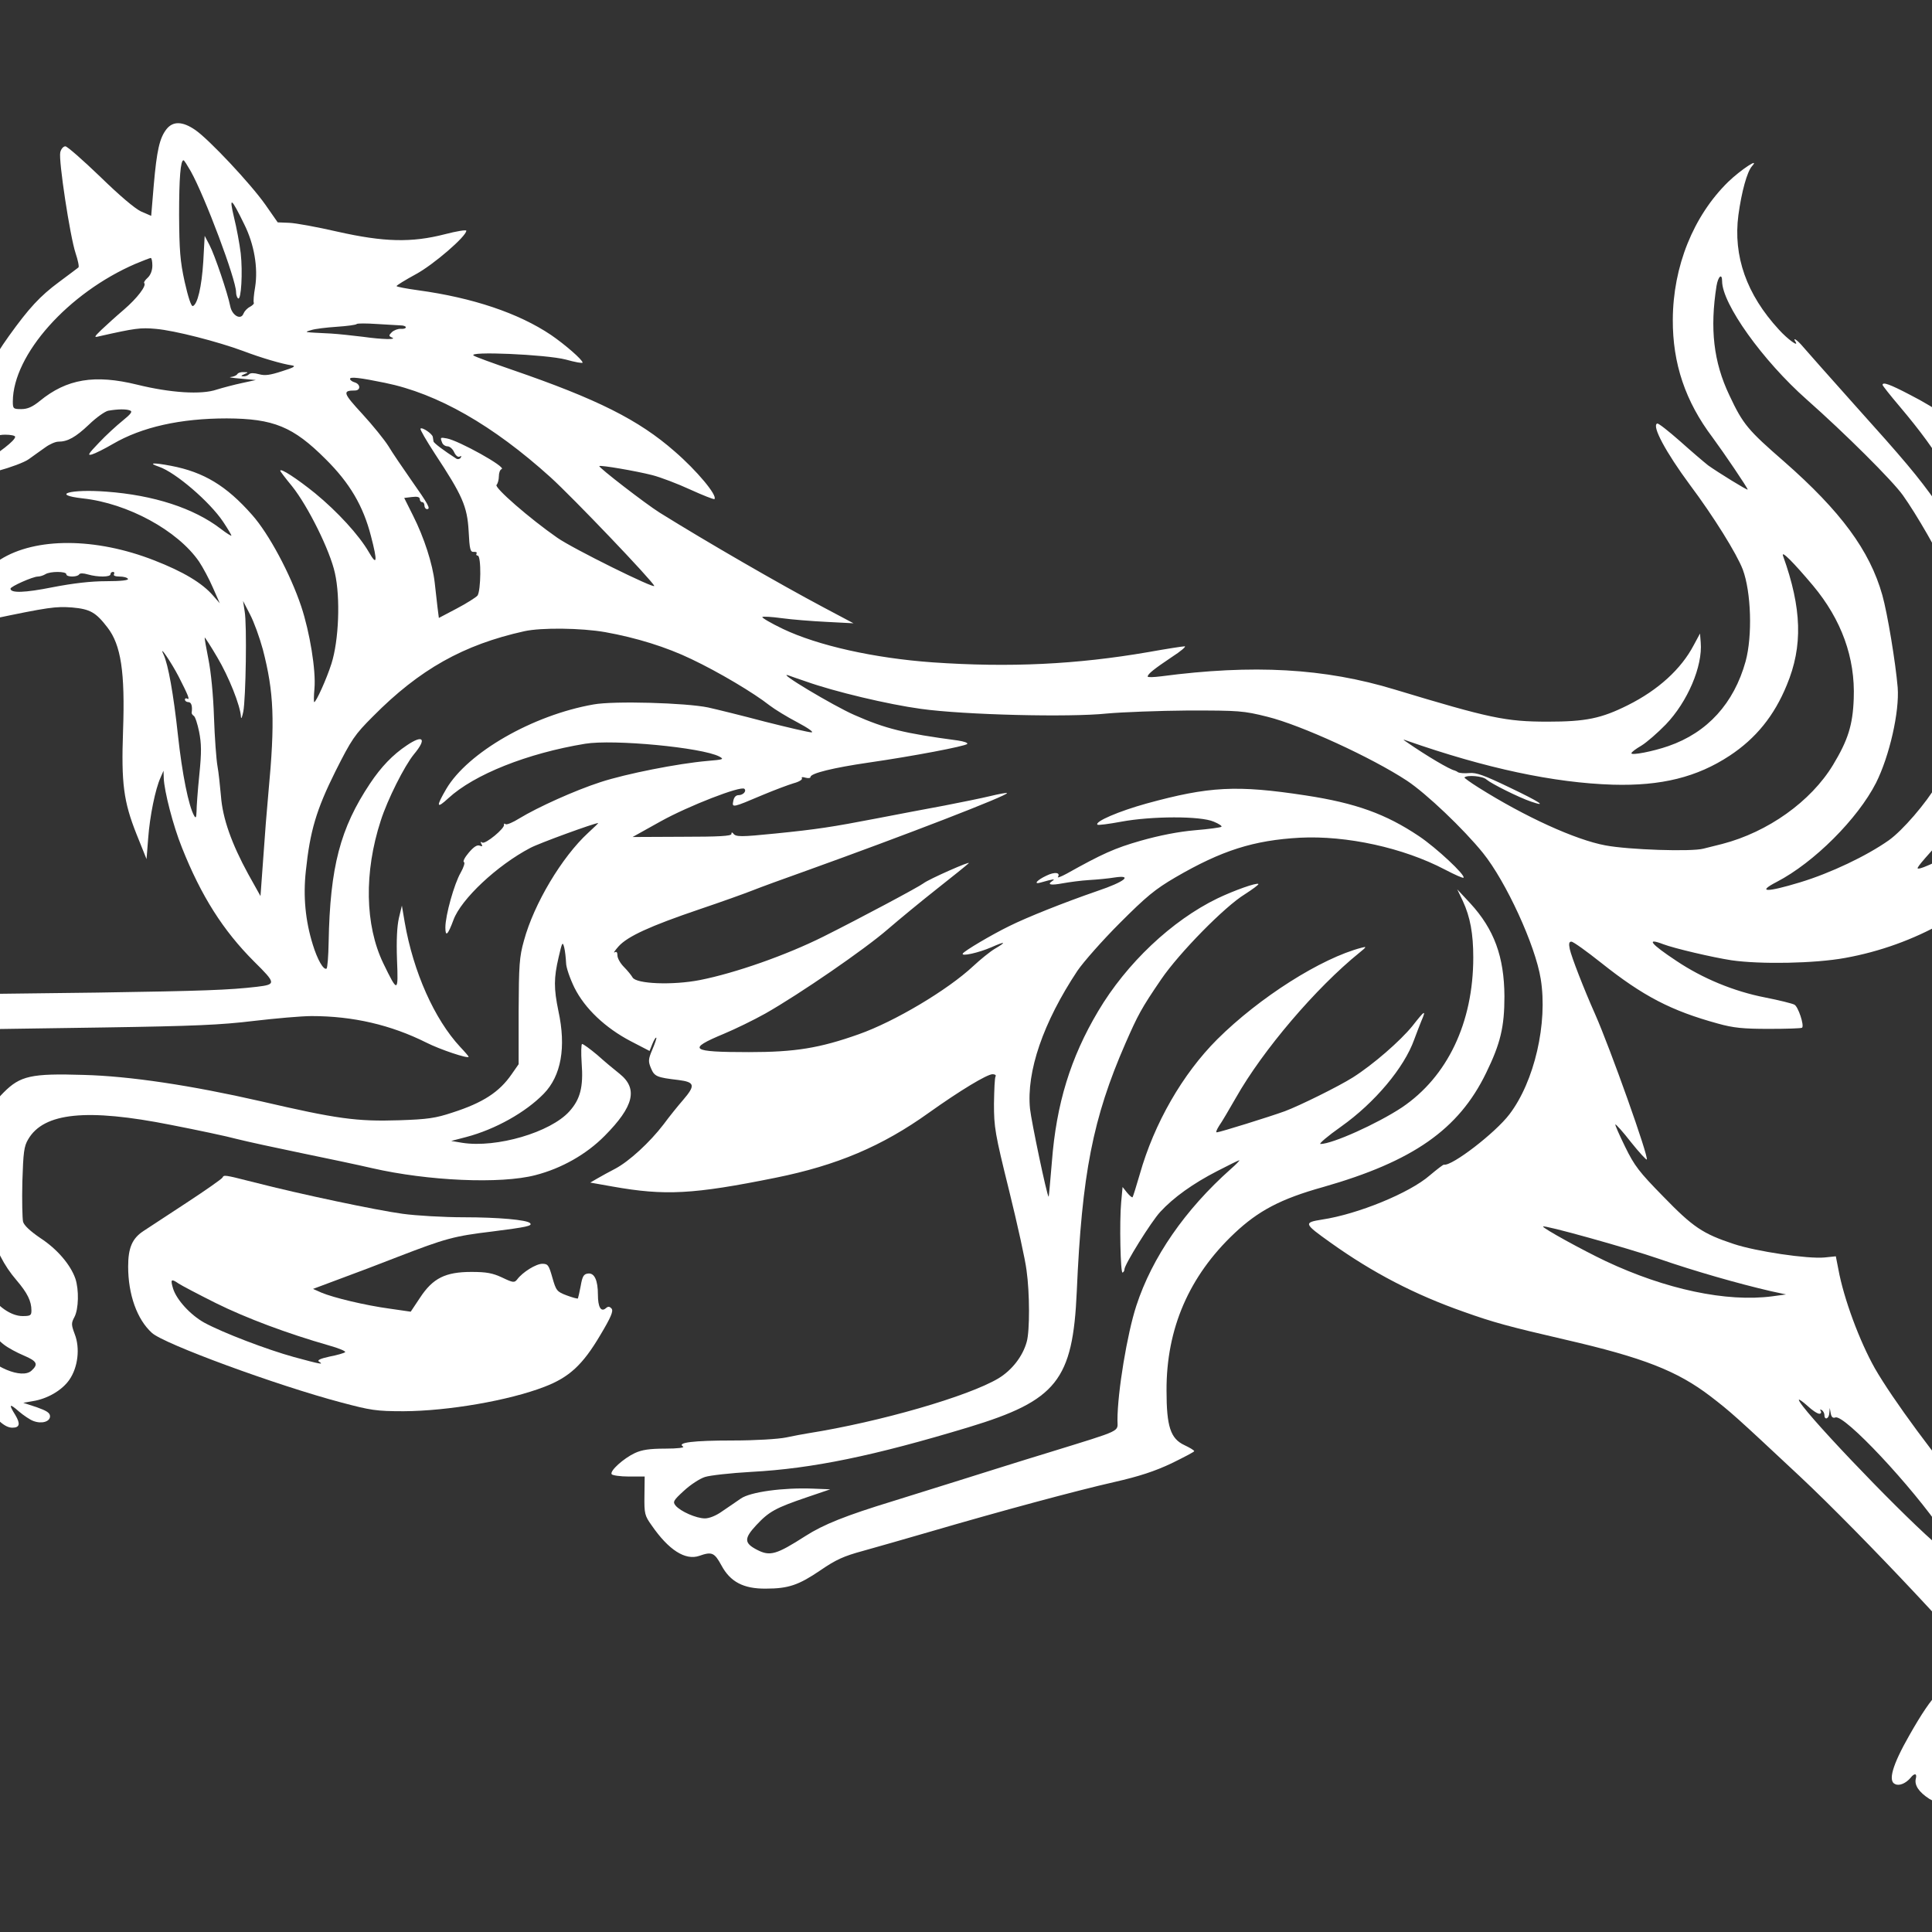 <?xml version="1.0" encoding="UTF-8" standalone="no" ?>
<!DOCTYPE svg PUBLIC "-//W3C//DTD SVG 1.1//EN" "http://www.w3.org/Graphics/SVG/1.1/DTD/svg11.dtd">
<svg xmlns="http://www.w3.org/2000/svg" xmlns:xlink="http://www.w3.org/1999/xlink" version="1.1" width="1080" height="1080" viewBox="0 0 1080 1080" xml:space="preserve">
<rect x="0" y="0" width="1080" height="1080" fill="#333333" stroke="none"/>
<desc>Created with Fabric.js 5.2.4</desc>
<defs>
</defs>
<rect x="0" y="0" width="100%" height="100%" fill="transparent"></rect>
<g transform="matrix(1 0 0 1 540 540)" id="94608765-2d2c-4287-852b-7e091159c748"  >
<rect style="stroke: none; stroke-width: 1; stroke-dasharray: none; stroke-linecap: butt; stroke-dashoffset: 0; stroke-linejoin: miter; stroke-miterlimit: 4; fill: rgb(255,255,255); fill-rule: nonzero; opacity: 1; visibility: hidden;" vector-effect="non-scaling-stroke"  x="-540" y="-540" rx="0" ry="0" width="1080" height="1080" />
</g>
<g transform="matrix(1 0 0 1 540 540)" id="51178573-1771-411f-bd86-dd022a3c7e7a"  >
</g>
<g transform="matrix(1 0 0 1 540 540)"  >
<g style="" vector-effect="non-scaling-stroke"   >
		<g transform="matrix(0.13 0 0 -0.13 0 0)"  >
<path style="stroke: none; stroke-width: 1; stroke-dasharray: none; stroke-linecap: butt; stroke-dashoffset: 0; stroke-linejoin: miter; stroke-miterlimit: 4; fill: rgb(255,255,255); fill-rule: nonzero; opacity: 1;" vector-effect="non-scaling-stroke"  transform=" translate(-5128.71, -5305.32)" d="M 1691 8904 C 1661 8866 1649 8812 1636 8663 L 1625 8531 L 1581 8550 C 1554 8563 1488 8619 1405 8700 C 1331 8771 1264 8830 1256 8830 C 1247 8830 1237 8818 1234 8804 C 1226 8771 1276 8442 1300 8370 C 1310 8340 1316 8312 1312 8309 C 1308 8306 1270 8277 1228 8246 C 1147 8186 1099 8134 1013 8014 C 939 7910 921 7869 909 7777 C 894 7660 913 7676 521 7444 C 420 7384 320 7320 299 7302 C 252 7262 249 7231 284 7162 C 312 7107 437 6966 489 6930 C 509 6916 546 6889 570 6868 C 629 6820 704 6783 760 6775 C 791 6771 843 6777 930 6795 C 1187 6849 1214 6852 1285 6847 C 1363 6840 1387 6826 1437 6761 C 1495 6686 1513 6570 1504 6317 C 1496 6091 1506 6013 1562 5872 L 1605 5765 L 1612 5854 C 1619 5950 1643 6067 1665 6115 L 1678 6145 L 1679 6113 C 1681 6058 1719 5909 1757 5815 C 1840 5606 1934 5458 2068 5324 C 2162 5231 2163 5226 2080 5216 C 1960 5202 1849 5198 1395 5191 L 905 5185 L 820 5140 C 717 5086 629 5006 593 4933 L 567 4879 L 567 4622 C 567 4396 570 4354 589 4270 C 622 4122 658 3941 681 3814 C 692 3749 706 3688 712 3676 C 718 3664 751 3624 785 3585 C 818 3547 870 3480 900 3437 C 956 3355 995 3320 1028 3320 C 1060 3320 1063 3337 1041 3374 C 1011 3422 1015 3426 1056 3390 C 1076 3373 1104 3354 1118 3349 C 1154 3335 1190 3346 1190 3369 C 1190 3384 1175 3393 1133 3408 L 1075 3427 L 1115 3434 C 1179 3444 1242 3481 1273 3526 C 1310 3579 1320 3662 1296 3723 C 1281 3763 1281 3770 1295 3796 C 1313 3830 1315 3913 1299 3961 C 1278 4021 1221 4088 1149 4135 C 1105 4165 1078 4190 1074 4206 C 1071 4219 1069 4296 1071 4378 C 1075 4504 1078 4530 1096 4560 C 1163 4675 1348 4694 1710 4622 C 1823 4600 1951 4573 1995 4561 C 2039 4550 2163 4523 2270 4501 C 2377 4479 2515 4450 2575 4436 C 2815 4381 3128 4367 3277 4406 C 3390 4435 3497 4496 3575 4575 C 3701 4702 3719 4778 3639 4842 C 3616 4860 3573 4896 3543 4923 C 3512 4949 3483 4970 3478 4970 C 3474 4970 3473 4933 3476 4888 C 3484 4785 3470 4732 3423 4680 C 3342 4590 3110 4522 2963 4545 L 2915 4553 L 2980 4570 C 3105 4603 3235 4676 3313 4756 C 3388 4833 3410 4956 3376 5112 C 3356 5209 3356 5253 3377 5343 C 3392 5408 3394 5412 3401 5385 C 3405 5369 3408 5339 3409 5319 C 3409 5299 3426 5251 3445 5212 C 3490 5122 3578 5039 3687 4982 L 3768 4940 L 3780 4970 C 3787 4987 3794 4999 3797 4997 C 3799 4995 3791 4972 3780 4946 C 3762 4904 3762 4895 3774 4866 C 3789 4830 3799 4826 3893 4815 C 3963 4806 3966 4792 3912 4729 C 3891 4705 3853 4658 3828 4624 C 3769 4547 3681 4466 3621 4434 C 3596 4421 3561 4402 3544 4392 L 3513 4374 L 3609 4357 C 3834 4317 3955 4323 4311 4395 C 4573 4448 4768 4530 4970 4675 C 5102 4769 5219 4840 5243 4840 C 5253 4840 5259 4836 5256 4831 C 5252 4826 5250 4773 5249 4713 C 5249 4612 5253 4586 5314 4340 C 5350 4194 5384 4040 5389 3997 C 5403 3899 5403 3736 5390 3690 C 5373 3627 5326 3567 5268 3532 C 5139 3455 4759 3345 4450 3296 C 4431 3293 4388 3285 4355 3278 C 4321 3271 4222 3265 4125 3265 C 3956 3265 3884 3256 3912 3239 C 3920 3234 3889 3230 3835 3230 C 3769 3230 3735 3225 3705 3211 C 3656 3188 3596 3134 3605 3120 C 3608 3115 3642 3110 3679 3110 L 3747 3110 L 3746 3028 C 3745 2950 3747 2942 3777 2900 C 3850 2794 3922 2748 3982 2769 C 4036 2788 4047 2783 4077 2728 C 4115 2657 4172 2627 4268 2628 C 4365 2628 4409 2643 4503 2707 C 4570 2753 4604 2768 4685 2790 C 4740 2805 4871 2843 4975 2873 C 5276 2961 5602 3049 5765 3086 C 5875 3111 5941 3133 6013 3167 C 6066 3193 6110 3216 6110 3219 C 6110 3223 6091 3234 6068 3245 C 6008 3273 5991 3325 5991 3480 C 5990 3746 6088 3972 6283 4156 C 6386 4253 6482 4304 6665 4355 C 7050 4465 7247 4602 7365 4845 C 7427 4972 7444 5043 7444 5175 C 7443 5345 7400 5463 7297 5575 L 7241 5635 L 7265 5585 C 7297 5516 7310 5444 7310 5342 C 7310 5062 7199 4829 7003 4697 C 6897 4627 6704 4540 6653 4540 C 6644 4540 6684 4574 6742 4615 C 6886 4717 7013 4868 7056 4989 C 7065 5014 7079 5049 7086 5067 C 7109 5120 7102 5116 7048 5047 C 6996 4983 6879 4881 6792 4826 C 6730 4787 6564 4705 6500 4681 C 6437 4658 6219 4590 6207 4590 C 6202 4590 6207 4602 6217 4618 C 6228 4633 6260 4688 6290 4740 C 6405 4943 6633 5211 6821 5363 C 6852 5388 6852 5390 6830 5384 C 6656 5339 6390 5170 6209 4990 C 6060 4841 5938 4629 5876 4410 C 5861 4358 5847 4314 5845 4311 C 5842 4309 5832 4318 5821 4331 L 5802 4355 L 5796 4290 C 5788 4206 5793 3981 5802 3987 C 5807 3989 5810 3996 5810 4001 C 5810 4021 5925 4206 5964 4248 C 6021 4310 6105 4370 6208 4423 C 6258 4449 6301 4470 6304 4470 C 6307 4470 6291 4453 6268 4433 C 6071 4258 5929 4053 5861 3844 C 5822 3725 5780 3473 5780 3352 C 5780 3301 5807 3313 5490 3215 C 5355 3174 5182 3119 5105 3095 C 5028 3071 4898 3030 4817 3005 C 4611 2942 4516 2904 4438 2854 C 4313 2774 4286 2766 4230 2795 C 4174 2824 4174 2844 4227 2901 C 4282 2960 4310 2975 4445 3021 L 4545 3055 L 4470 3058 C 4344 3063 4201 3044 4160 3015 C 4141 3002 4105 2977 4081 2961 C 4055 2942 4025 2930 4006 2930 C 3969 2930 3901 2960 3880 2985 C 3867 3001 3870 3007 3916 3049 C 3944 3075 3984 3101 4006 3108 C 4027 3115 4117 3125 4205 3130 C 4468 3144 4733 3199 5140 3322 C 5519 3437 5588 3524 5605 3905 C 5627 4411 5674 4651 5814 4972 C 5868 5095 5882 5122 5968 5248 C 6045 5361 6241 5561 6328 5614 C 6362 5636 6388 5655 6386 5658 C 6379 5665 6281 5630 6210 5596 C 6014 5501 5819 5317 5697 5111 C 5578 4911 5517 4712 5498 4463 C 5491 4379 5485 4312 5484 4313 C 5476 4320 5410 4636 5404 4691 C 5388 4851 5460 5062 5608 5285 C 5634 5323 5715 5415 5790 5490 C 5904 5604 5941 5635 6030 5687 C 6228 5802 6365 5846 6565 5857 C 6765 5867 7009 5814 7188 5720 C 7230 5698 7266 5682 7268 5685 C 7278 5695 7151 5814 7076 5864 C 6934 5959 6805 6006 6588 6039 C 6293 6084 6175 6078 5905 6004 C 5786 5971 5681 5926 5694 5913 C 5697 5910 5743 5916 5797 5926 C 5926 5950 6137 5951 6194 5926 C 6216 5917 6231 5907 6227 5904 C 6224 5901 6173 5894 6113 5889 C 6043 5883 5961 5867 5880 5844 C 5768 5812 5715 5788 5561 5702 C 5537 5689 5520 5683 5524 5688 C 5536 5708 5510 5711 5475 5694 C 5434 5675 5417 5655 5449 5664 C 5505 5680 5515 5681 5500 5671 C 5476 5655 5492 5651 5545 5661 C 5573 5666 5624 5673 5659 5675 C 5695 5677 5744 5682 5768 5686 C 5849 5698 5810 5667 5694 5628 C 5549 5578 5389 5514 5315 5477 C 5239 5440 5121 5370 5115 5359 C 5106 5345 5183 5362 5238 5386 C 5299 5413 5305 5410 5252 5379 C 5232 5367 5190 5333 5160 5305 C 5050 5202 4821 5066 4668 5012 C 4499 4952 4394 4935 4195 4935 C 3943 4935 3927 4947 4088 5014 C 4136 5034 4216 5073 4266 5101 C 4414 5185 4693 5377 4792 5463 C 4843 5507 4939 5586 5005 5638 C 5071 5690 5132 5739 5140 5747 C 5155 5761 4967 5678 4946 5661 C 4927 5646 4672 5510 4516 5432 C 4356 5352 4137 5275 3985 5245 C 3868 5222 3711 5228 3695 5256 C 3690 5265 3673 5286 3658 5301 C 3642 5317 3630 5339 3630 5350 C 3630 5364 3626 5369 3618 5364 C 3611 5360 3619 5372 3635 5390 C 3674 5433 3770 5477 3982 5549 C 4077 5581 4180 5618 4210 5630 C 4240 5642 4346 5681 4445 5716 C 4865 5867 5313 6040 5305 6049 C 5303 6051 5270 6045 5233 6036 C 5196 6027 5107 6009 5035 5995 C 4964 5982 4833 5957 4745 5940 C 4553 5903 4488 5893 4309 5875 C 4160 5860 4139 5860 4128 5875 C 4123 5881 4120 5881 4120 5873 C 4120 5864 4065 5861 3908 5861 L 3695 5860 L 3817 5928 C 3934 5993 4162 6082 4176 6067 C 4186 6057 4170 6040 4151 6040 C 4139 6040 4131 6031 4128 6015 C 4122 5985 4123 5985 4255 6041 C 4305 6062 4364 6084 4387 6091 C 4410 6097 4427 6107 4423 6113 C 4420 6118 4426 6119 4439 6115 C 4450 6112 4460 6113 4460 6118 C 4460 6134 4559 6158 4710 6180 C 4904 6208 5123 6250 5134 6260 C 5138 6265 5120 6271 5094 6275 C 4862 6306 4784 6325 4648 6385 C 4559 6424 4308 6574 4365 6555 C 4376 6551 4410 6539 4440 6529 C 4563 6485 4795 6430 4935 6411 C 5122 6385 5574 6374 5735 6391 C 5801 6397 5959 6403 6085 6404 C 6303 6404 6321 6403 6425 6377 C 6570 6341 6873 6202 7025 6102 C 7108 6047 7268 5895 7352 5791 C 7451 5668 7577 5394 7600 5250 C 7631 5060 7573 4808 7465 4667 C 7404 4587 7218 4444 7184 4451 C 7181 4452 7154 4431 7123 4405 C 7036 4329 6813 4238 6660 4215 C 6579 4202 6581 4198 6696 4116 C 6878 3986 7059 3892 7270 3818 C 7396 3773 7462 3755 7704 3699 C 8043 3621 8187 3564 8330 3455 C 8417 3388 8434 3373 8714 3111 C 8982 2860 9511 2296 9493 2280 C 9489 2276 9467 2267 9445 2260 C 9336 2226 9289 2180 9185 1997 C 9112 1869 9092 1799 9125 1787 C 9143 1779 9170 1791 9190 1814 C 9207 1836 9219 1834 9213 1811 C 9206 1783 9226 1753 9271 1724 C 9318 1695 9456 1675 9553 1683 C 9628 1690 9796 1771 9866 1834 C 9958 1916 10008 2049 9995 2176 C 9977 2359 9901 2475 9480 2976 C 9298 3191 9113 3443 9037 3575 C 8971 3692 8903 3875 8880 4001 L 8869 4057 L 8821 4052 C 8748 4045 8526 4078 8430 4110 C 8297 4154 8255 4182 8127 4314 C 8023 4420 8003 4446 7963 4528 C 7938 4579 7919 4622 7921 4624 C 7923 4626 7954 4592 7988 4548 C 8023 4504 8054 4471 8056 4473 C 8066 4482 7899 4951 7834 5098 C 7785 5208 7732 5345 7725 5378 C 7720 5402 7722 5410 7732 5410 C 7740 5410 7797 5369 7860 5319 C 8041 5175 8161 5113 8361 5058 C 8429 5039 8470 5035 8582 5035 C 8657 5035 8721 5037 8724 5040 C 8734 5050 8707 5131 8691 5139 C 8682 5144 8626 5158 8565 5170 C 8431 5196 8296 5252 8184 5327 C 8072 5401 8051 5428 8127 5399 C 8174 5381 8341 5342 8420 5330 C 8544 5312 8778 5316 8909 5340 C 9209 5394 9485 5550 9645 5755 C 9738 5874 9807 5991 9832 6075 C 9857 6157 9862 6259 9841 6284 C 9829 6299 9822 6291 9779 6214 C 9688 6051 9572 5923 9434 5829 C 9361 5780 9230 5716 9221 5725 C 9217 5730 9253 5771 9400 5932 C 9665 6222 9783 6523 9767 6865 C 9755 7125 9660 7352 9484 7539 C 9387 7642 9312 7698 9187 7762 C 9101 7807 9070 7818 9070 7804 C 9070 7801 9103 7759 9143 7712 C 9322 7500 9395 7370 9445 7179 C 9464 7105 9482 7016 9485 6980 L 9490 6915 L 9475 6968 C 9454 7042 9368 7206 9302 7298 C 9222 7411 9163 7481 8948 7720 C 8842 7839 8743 7950 8728 7968 C 8703 7998 8681 8012 8696 7989 C 8711 7965 8662 8000 8624 8042 C 8485 8193 8427 8358 8450 8534 C 8464 8636 8487 8719 8508 8744 C 8545 8785 8461 8730 8406 8677 C 8256 8530 8169 8313 8168 8085 C 8167 7896 8222 7733 8339 7578 C 8387 7513 8490 7361 8490 7354 C 8490 7349 8362 7428 8320 7458 C 8301 7473 8246 7520 8198 7563 C 8149 7606 8106 7640 8101 7638 C 8076 7629 8139 7513 8241 7375 C 8343 7239 8443 7078 8469 7010 C 8505 6913 8511 6725 8481 6615 C 8431 6435 8317 6309 8149 6251 C 8083 6228 7990 6210 7990 6220 C 7990 6225 8009 6239 8033 6253 C 8056 6267 8103 6308 8138 6344 C 8231 6441 8297 6594 8288 6697 L 8285 6735 L 8258 6685 C 8204 6582 8105 6492 7975 6427 C 7861 6370 7795 6356 7630 6356 C 7449 6356 7380 6371 6973 6494 C 6671 6586 6363 6603 5968 6551 C 5936 6547 5910 6546 5910 6550 C 5910 6561 5938 6583 6014 6634 C 6053 6659 6077 6680 6069 6680 C 6061 6680 5990 6669 5912 6655 C 5604 6602 5317 6588 4985 6611 C 4734 6629 4492 6683 4341 6755 C 4289 6780 4250 6803 4253 6806 C 4255 6809 4293 6807 4336 6801 C 4380 6795 4467 6788 4530 6785 L 4645 6779 L 4515 6848 C 4325 6949 4015 7128 3811 7255 C 3752 7292 3547 7450 3552 7455 C 3557 7460 3710 7434 3780 7416 C 3815 7407 3889 7379 3943 7354 C 3998 7329 4044 7311 4047 7313 C 4061 7328 3972 7435 3876 7518 C 3721 7654 3543 7743 3177 7869 C 3096 7897 3021 7924 3012 7930 C 2980 7950 3324 7935 3408 7913 C 3447 7902 3480 7896 3480 7900 C 3480 7912 3404 7978 3344 8019 C 3204 8113 3007 8179 2773 8211 C 2722 8218 2680 8226 2680 8229 C 2680 8232 2717 8255 2763 8280 C 2839 8321 2980 8443 2980 8467 C 2980 8472 2938 8465 2888 8452 C 2744 8415 2626 8418 2426 8463 C 2339 8483 2246 8500 2219 8501 L 2169 8503 L 2116 8579 C 2051 8671 1874 8859 1815 8900 C 1760 8938 1719 8939 1691 8904 z M 1795 8723 C 1856 8614 1990 8257 1990 8203 C 1990 8191 1994 8179 1999 8176 C 2012 8167 2019 8289 2010 8370 C 2005 8411 1992 8481 1981 8525 C 1959 8617 1969 8610 2025 8495 C 2068 8409 2085 8308 2072 8225 C 2066 8192 2064 8162 2066 8158 C 2069 8154 2061 8146 2050 8140 C 2038 8134 2026 8121 2022 8111 C 2011 8081 1973 8102 1965 8142 C 1954 8198 1898 8363 1876 8405 L 1855 8445 L 1849 8335 C 1842 8224 1824 8150 1804 8143 C 1797 8141 1784 8181 1769 8247 C 1749 8338 1746 8384 1745 8535 C 1745 8693 1751 8770 1764 8770 C 1767 8770 1780 8749 1795 8723 z M 1630 8317 C 1630 8296 1622 8276 1610 8265 C 1599 8255 1592 8245 1595 8242 C 1606 8231 1565 8177 1508 8128 C 1474 8099 1431 8060 1411 8041 C 1379 8010 1378 8007 1401 8013 C 1556 8048 1579 8051 1645 8045 C 1726 8038 1912 7990 2020 7950 C 2099 7920 2188 7894 2230 7888 C 2249 7885 2239 7879 2188 7863 C 2136 7846 2114 7843 2089 7850 C 2067 7856 2052 7856 2046 7850 C 2040 7844 2029 7840 2020 7841 C 2010 7841 2011 7844 2025 7850 C 2044 7858 2044 7859 2023 7859 C 2011 7860 1998 7856 1995 7850 C 1992 7845 1979 7839 1967 7838 C 1955 7837 1974 7834 2010 7831 L 2075 7825 L 2015 7812 C 1982 7805 1933 7792 1907 7784 C 1841 7761 1707 7770 1565 7805 C 1382 7850 1262 7830 1146 7735 C 1114 7709 1093 7700 1066 7700 C 1032 7700 1030 7702 1030 7733 C 1031 7934 1268 8200 1558 8325 C 1589 8338 1618 8349 1623 8350 C 1627 8350 1630 8335 1630 8317 z M 8380 8250 C 8380 8153 8554 7909 8744 7741 C 8908 7596 9112 7393 9157 7330 C 9215 7249 9316 7074 9345 7002 C 9359 6967 9385 6882 9402 6812 C 9430 6696 9432 6675 9427 6565 C 9420 6385 9373 6200 9307 6090 C 9257 6005 9156 5888 9097 5846 C 9002 5779 8847 5705 8715 5665 C 8570 5621 8528 5622 8615 5667 C 8775 5750 8963 5938 9042 6093 C 9100 6209 9143 6399 9135 6503 C 9126 6610 9091 6822 9069 6900 C 9015 7092 8890 7261 8646 7475 C 8491 7610 8470 7634 8411 7760 C 8343 7903 8327 8046 8356 8230 C 8363 8271 8380 8286 8380 8250 z M 2698 8060 C 2710 8060 2720 8056 2720 8052 C 2720 8047 2710 8044 2698 8045 C 2686 8046 2669 8039 2660 8031 C 2646 8017 2646 8014 2660 8008 C 2684 7998 2621 7999 2535 8011 C 2494 8016 2431 8023 2397 8025 C 2276 8031 2281 8030 2314 8040 C 2329 8045 2378 8051 2423 8054 C 2467 8057 2506 8062 2509 8066 C 2512 8069 2551 8069 2595 8066 C 2639 8063 2685 8061 2698 8060 z M 2630 7813 C 2856 7767 3094 7631 3342 7407 C 3438 7320 3780 6962 3788 6940 C 3794 6924 3436 7101 3371 7147 C 3253 7229 3099 7363 3110 7374 C 3115 7379 3120 7396 3120 7411 C 3120 7426 3125 7440 3132 7442 C 3154 7450 2947 7565 2896 7574 C 2868 7579 2867 7579 2876 7556 C 2879 7547 2890 7540 2899 7540 C 2909 7540 2922 7528 2928 7514 C 2935 7499 2945 7492 2952 7496 C 2959 7500 2960 7499 2956 7491 C 2952 7485 2943 7483 2937 7487 C 2884 7521 2840 7554 2839 7561 C 2838 7566 2837 7574 2836 7580 C 2835 7593 2790 7624 2783 7616 C 2780 7613 2808 7565 2845 7508 C 2963 7329 2984 7282 2990 7176 C 2994 7097 2997 7085 3012 7086 C 3022 7087 3027 7084 3024 7079 C 3021 7074 3024 7070 3029 7070 C 3045 7070 3043 6918 3028 6898 C 3021 6890 2980 6864 2938 6842 L 2862 6802 L 2856 6849 C 2853 6874 2848 6922 2844 6955 C 2835 7034 2799 7147 2751 7242 L 2713 7318 L 2746 7322 C 2769 7325 2780 7322 2780 7313 C 2780 7306 2785 7300 2790 7300 C 2796 7300 2800 7293 2800 7285 C 2800 7277 2805 7270 2811 7270 C 2828 7270 2817 7290 2743 7395 C 2706 7448 2661 7514 2645 7541 C 2628 7568 2578 7630 2533 7679 C 2450 7769 2446 7780 2501 7780 C 2526 7780 2526 7807 2500 7815 C 2489 7818 2480 7825 2480 7830 C 2480 7840 2523 7835 2630 7813 z M 1534 7694 C 1546 7690 1538 7679 1502 7650 C 1476 7629 1430 7587 1400 7555 C 1355 7508 1349 7499 1370 7505 C 1384 7509 1424 7529 1460 7550 C 1585 7623 1751 7660 1950 7660 C 2151 7659 2235 7625 2375 7485 C 2479 7382 2537 7283 2570 7154 C 2599 7043 2596 7024 2561 7085 C 2518 7159 2426 7259 2330 7338 C 2252 7401 2180 7448 2180 7435 C 2180 7432 2203 7402 2231 7368 C 2299 7283 2394 7092 2415 6995 C 2439 6889 2432 6705 2400 6605 C 2379 6539 2334 6440 2326 6440 C 2324 6440 2324 6466 2327 6498 C 2334 6576 2307 6741 2270 6852 C 2223 6992 2131 7164 2059 7245 C 1948 7371 1851 7429 1711 7456 C 1632 7471 1609 7469 1659 7452 C 1731 7427 1877 7301 1934 7216 C 1954 7186 1970 7159 1970 7156 C 1970 7153 1949 7166 1923 7186 C 1808 7274 1636 7330 1433 7345 C 1278 7357 1190 7332 1331 7316 C 1524 7295 1739 7178 1831 7044 C 1847 7020 1874 6970 1890 6933 L 1920 6865 L 1892 6897 C 1845 6952 1763 7001 1637 7050 C 1386 7148 1128 7149 976 7053 C 865 6983 748 6952 659 6971 C 600 6983 536 7016 505 7050 C 486 7071 486 7072 505 7103 C 515 7121 541 7167 561 7205 L 599 7275 L 502 7280 L 406 7285 L 490 7334 C 868 7555 937 7590 997 7590 C 1021 7590 1040 7586 1040 7581 C 1040 7565 977 7516 867 7446 C 808 7408 761 7376 763 7374 C 765 7372 789 7379 817 7390 C 844 7400 911 7420 965 7434 C 1020 7449 1080 7471 1099 7485 C 1119 7499 1150 7522 1169 7535 C 1188 7549 1213 7560 1226 7560 C 1266 7560 1300 7579 1358 7634 C 1389 7664 1426 7690 1440 7693 C 1480 7700 1517 7701 1534 7694 z M 8771 6941 C 8893 6795 8953 6631 8946 6455 C 8942 6341 8921 6276 8857 6170 C 8762 6013 8577 5881 8380 5830 C 8355 5824 8319 5815 8300 5810 C 8249 5796 7978 5805 7878 5824 C 7749 5848 7532 5947 7332 6073 C 7297 6095 7271 6114 7272 6116 C 7284 6128 7352 6122 7367 6107 C 7388 6089 7506 6030 7559 6012 C 7632 5987 7596 6011 7466 6073 C 7358 6125 7323 6138 7293 6135 C 7272 6133 7251 6135 7245 6138 C 7240 6142 7233 6145 7230 6146 C 7209 6150 7109 6209 7024 6268 C 7006 6280 7006 6281 7025 6274 C 7365 6155 7657 6093 7910 6085 C 8118 6079 8272 6117 8413 6210 C 8525 6284 8604 6381 8658 6513 C 8728 6681 8723 6843 8642 7069 C 8633 7095 8686 7042 8771 6941 z M 1260 6990 C 1260 6977 1307 6977 1315 6989 C 1318 6995 1333 6995 1353 6989 C 1395 6977 1450 6977 1450 6990 C 1450 6996 1455 7000 1461 7000 C 1466 7000 1468 6996 1465 6990 C 1461 6984 1471 6980 1489 6980 C 1505 6980 1522 6976 1525 6970 C 1529 6964 1495 6960 1432 6960 C 1365 6960 1289 6951 1201 6934 C 1081 6910 1020 6908 1020 6928 C 1020 6937 1116 6980 1138 6980 C 1147 6980 1162 6985 1170 6990 C 1190 7003 1260 7003 1260 6990 z M 2105 6667 C 2153 6482 2158 6359 2129 6050 C 2123 5987 2113 5861 2107 5771 L 2095 5606 L 2042 5701 C 1971 5831 1932 5940 1925 6036 C 1921 6080 1915 6138 1910 6165 C 1905 6193 1898 6287 1895 6375 C 1892 6470 1882 6571 1871 6625 C 1861 6675 1854 6716 1855 6718 C 1856 6719 1881 6681 1909 6633 C 1958 6551 2009 6424 2011 6376 C 2012 6365 2016 6375 2021 6399 C 2032 6457 2037 6773 2027 6830 L 2020 6875 L 2050 6817 C 2067 6785 2091 6718 2105 6667 z M 3577 6741 C 3711 6717 3840 6677 3948 6625 C 4066 6569 4217 6479 4284 6426 C 4306 6409 4360 6376 4404 6353 C 4451 6328 4476 6310 4464 6310 C 4453 6310 4363 6331 4264 6356 C 4166 6382 4056 6409 4020 6417 C 3924 6437 3615 6446 3527 6430 C 3265 6384 2986 6223 2894 6067 C 2849 5990 2851 5979 2903 6027 C 3014 6129 3242 6220 3491 6261 C 3613 6281 3994 6245 4068 6206 C 4090 6194 4085 6193 4016 6187 C 3890 6176 3667 6132 3557 6096 C 3446 6060 3287 5988 3208 5940 C 3181 5923 3155 5912 3149 5915 C 3144 5919 3141 5918 3142 5913 C 3147 5898 3062 5828 3049 5836 C 3041 5841 3040 5839 3045 5830 C 3051 5820 3049 5818 3037 5823 C 3026 5827 3011 5817 2990 5792 C 2973 5772 2964 5754 2970 5752 C 2975 5750 2969 5730 2956 5707 C 2928 5659 2890 5523 2890 5471 C 2890 5428 2901 5439 2925 5504 C 2958 5593 3112 5738 3255 5813 C 3292 5833 3531 5920 3547 5920 C 3549 5920 3529 5901 3504 5878 C 3391 5774 3271 5573 3228 5415 C 3208 5344 3206 5310 3205 5109 L 3205 4883 L 3175 4840 C 3122 4763 3051 4717 2920 4675 C 2848 4651 2813 4646 2692 4642 C 2508 4636 2423 4648 2095 4724 C 1797 4792 1532 4832 1334 4837 C 1109 4844 1062 4833 991 4762 C 919 4690 905 4635 905 4430 C 906 4290 909 4253 928 4187 C 956 4087 991 4018 1046 3954 C 1093 3899 1110 3864 1110 3824 C 1110 3803 1106 3800 1072 3800 C 1022 3800 961 3843 926 3902 C 913 3926 882 3989 859 4043 C 836 4097 816 4139 814 4137 C 808 4131 851 3890 865 3849 C 884 3797 948 3710 992 3677 C 1010 3663 1049 3642 1078 3630 C 1134 3606 1141 3593 1110 3565 C 1069 3528 944 3580 880 3661 C 824 3733 816 3749 786 3875 C 721 4137 700 4282 696 4485 C 688 4845 719 4930 888 5008 L 945 5034 L 1420 5041 C 1812 5047 1925 5052 2065 5069 C 2159 5080 2271 5090 2315 5090 C 2493 5090 2656 5052 2808 4976 C 2867 4946 2990 4905 2990 4915 C 2990 4917 2974 4936 2954 4957 C 2843 5076 2752 5280 2715 5494 L 2703 5565 L 2690 5511 C 2682 5475 2679 5416 2682 5332 C 2688 5189 2685 5189 2623 5317 C 2544 5481 2540 5709 2612 5930 C 2641 6021 2714 6166 2755 6216 C 2811 6283 2795 6302 2724 6254 C 2664 6214 2614 6162 2566 6090 C 2438 5898 2394 5732 2388 5407 C 2387 5348 2383 5297 2379 5294 C 2366 5287 2340 5332 2320 5397 C 2288 5500 2278 5604 2290 5714 C 2308 5886 2335 5977 2417 6142 C 2487 6281 2500 6300 2579 6379 C 2779 6581 2968 6687 3230 6745 C 3303 6761 3474 6759 3577 6741 z M 1743 6550 C 1784 6470 1793 6447 1780 6455 C 1774 6458 1770 6456 1770 6451 C 1770 6445 1777 6440 1785 6440 C 1798 6440 1803 6422 1799 6394 C 1799 6390 1803 6384 1808 6381 C 1814 6378 1824 6347 1831 6313 C 1841 6262 1842 6226 1832 6128 C 1825 6060 1820 5989 1820 5970 C 1819 5944 1817 5939 1810 5951 C 1786 5992 1758 6132 1740 6298 C 1721 6474 1698 6603 1678 6645 C 1655 6694 1712 6610 1743 6550 z M 8109 4046 C 8259 3994 8451 3939 8590 3907 L 8655 3893 L 8596 3885 C 8399 3859 8137 3915 7880 4036 C 7777 4085 7610 4177 7610 4185 C 7610 4194 7973 4093 8109 4046 z M 8798 3380 C 8805 3380 8808 3385 8804 3392 C 8800 3399 8801 3400 8808 3396 C 8815 3392 8820 3382 8820 3374 C 8820 3351 8840 3358 8841 3383 L 8843 3405 L 8847 3382 C 8850 3366 8856 3360 8867 3364 C 8905 3379 9198 3066 9330 2871 C 9390 2781 9450 2679 9450 2666 C 9450 2662 9430 2682 9406 2712 C 9382 2741 9329 2794 9289 2830 C 9117 2982 8710 3410 8710 3440 C 8710 3444 8727 3432 8747 3414 C 8767 3395 8790 3380 8798 3380 z" stroke-linecap="round" />
</g>
		<g transform="matrix(0.13 0 0 -0.13 -333.07 183.08)"  >
<path style="stroke: none; stroke-width: 1; stroke-dasharray: none; stroke-linecap: butt; stroke-dashoffset: 0; stroke-linejoin: miter; stroke-miterlimit: 4; fill: rgb(255,255,255); fill-rule: nonzero; opacity: 1;" vector-effect="non-scaling-stroke"  transform=" translate(-2630.7, -3932.19)" d="M 1995 4430 C 1991 4424 1923 4376 1842 4323 C 1761 4270 1677 4215 1656 4201 C 1607 4169 1590 4128 1590 4048 C 1590 3928 1628 3821 1692 3763 C 1742 3716 2229 3537 2505 3464 C 2633 3430 2656 3426 2775 3426 C 2966 3427 3227 3472 3380 3531 C 3487 3572 3545 3626 3620 3753 C 3666 3830 3677 3856 3669 3867 C 3660 3877 3654 3878 3643 3868 C 3623 3852 3610 3874 3610 3927 C 3610 3989 3595 4022 3567 4018 C 3549 4016 3543 4006 3536 3965 C 3531 3938 3525 3913 3524 3911 C 3522 3909 3500 3915 3476 3924 C 3433 3940 3430 3945 3414 4001 C 3399 4054 3395 4060 3371 4060 C 3344 4060 3286 4024 3263 3993 C 3251 3978 3246 3978 3198 4001 C 3157 4020 3131 4025 3066 4025 C 2954 4025 2900 3998 2845 3914 L 2805 3854 L 2715 3867 C 2611 3881 2473 3914 2421 3936 L 2385 3952 L 2500 3995 C 2563 4018 2676 4061 2750 4090 C 2955 4169 2990 4179 3157 4199 C 3305 4218 3330 4223 3318 4235 C 3304 4249 3180 4260 3035 4260 C 2947 4260 2828 4267 2770 4275 C 2659 4290 2331 4359 2133 4410 C 1998 4444 2003 4443 1995 4430 z M 1807 3975 C 1819 3967 1891 3929 1967 3891 C 2098 3826 2275 3760 2453 3709 C 2496 3697 2527 3684 2523 3680 C 2519 3676 2488 3667 2456 3661 C 2415 3652 2401 3645 2411 3639 C 2433 3625 2417 3628 2303 3659 C 2187 3691 1998 3763 1917 3807 C 1858 3840 1798 3905 1783 3954 C 1771 3994 1775 3997 1807 3975 z" stroke-linecap="round" />
</g>
</g>
</g>
</svg>